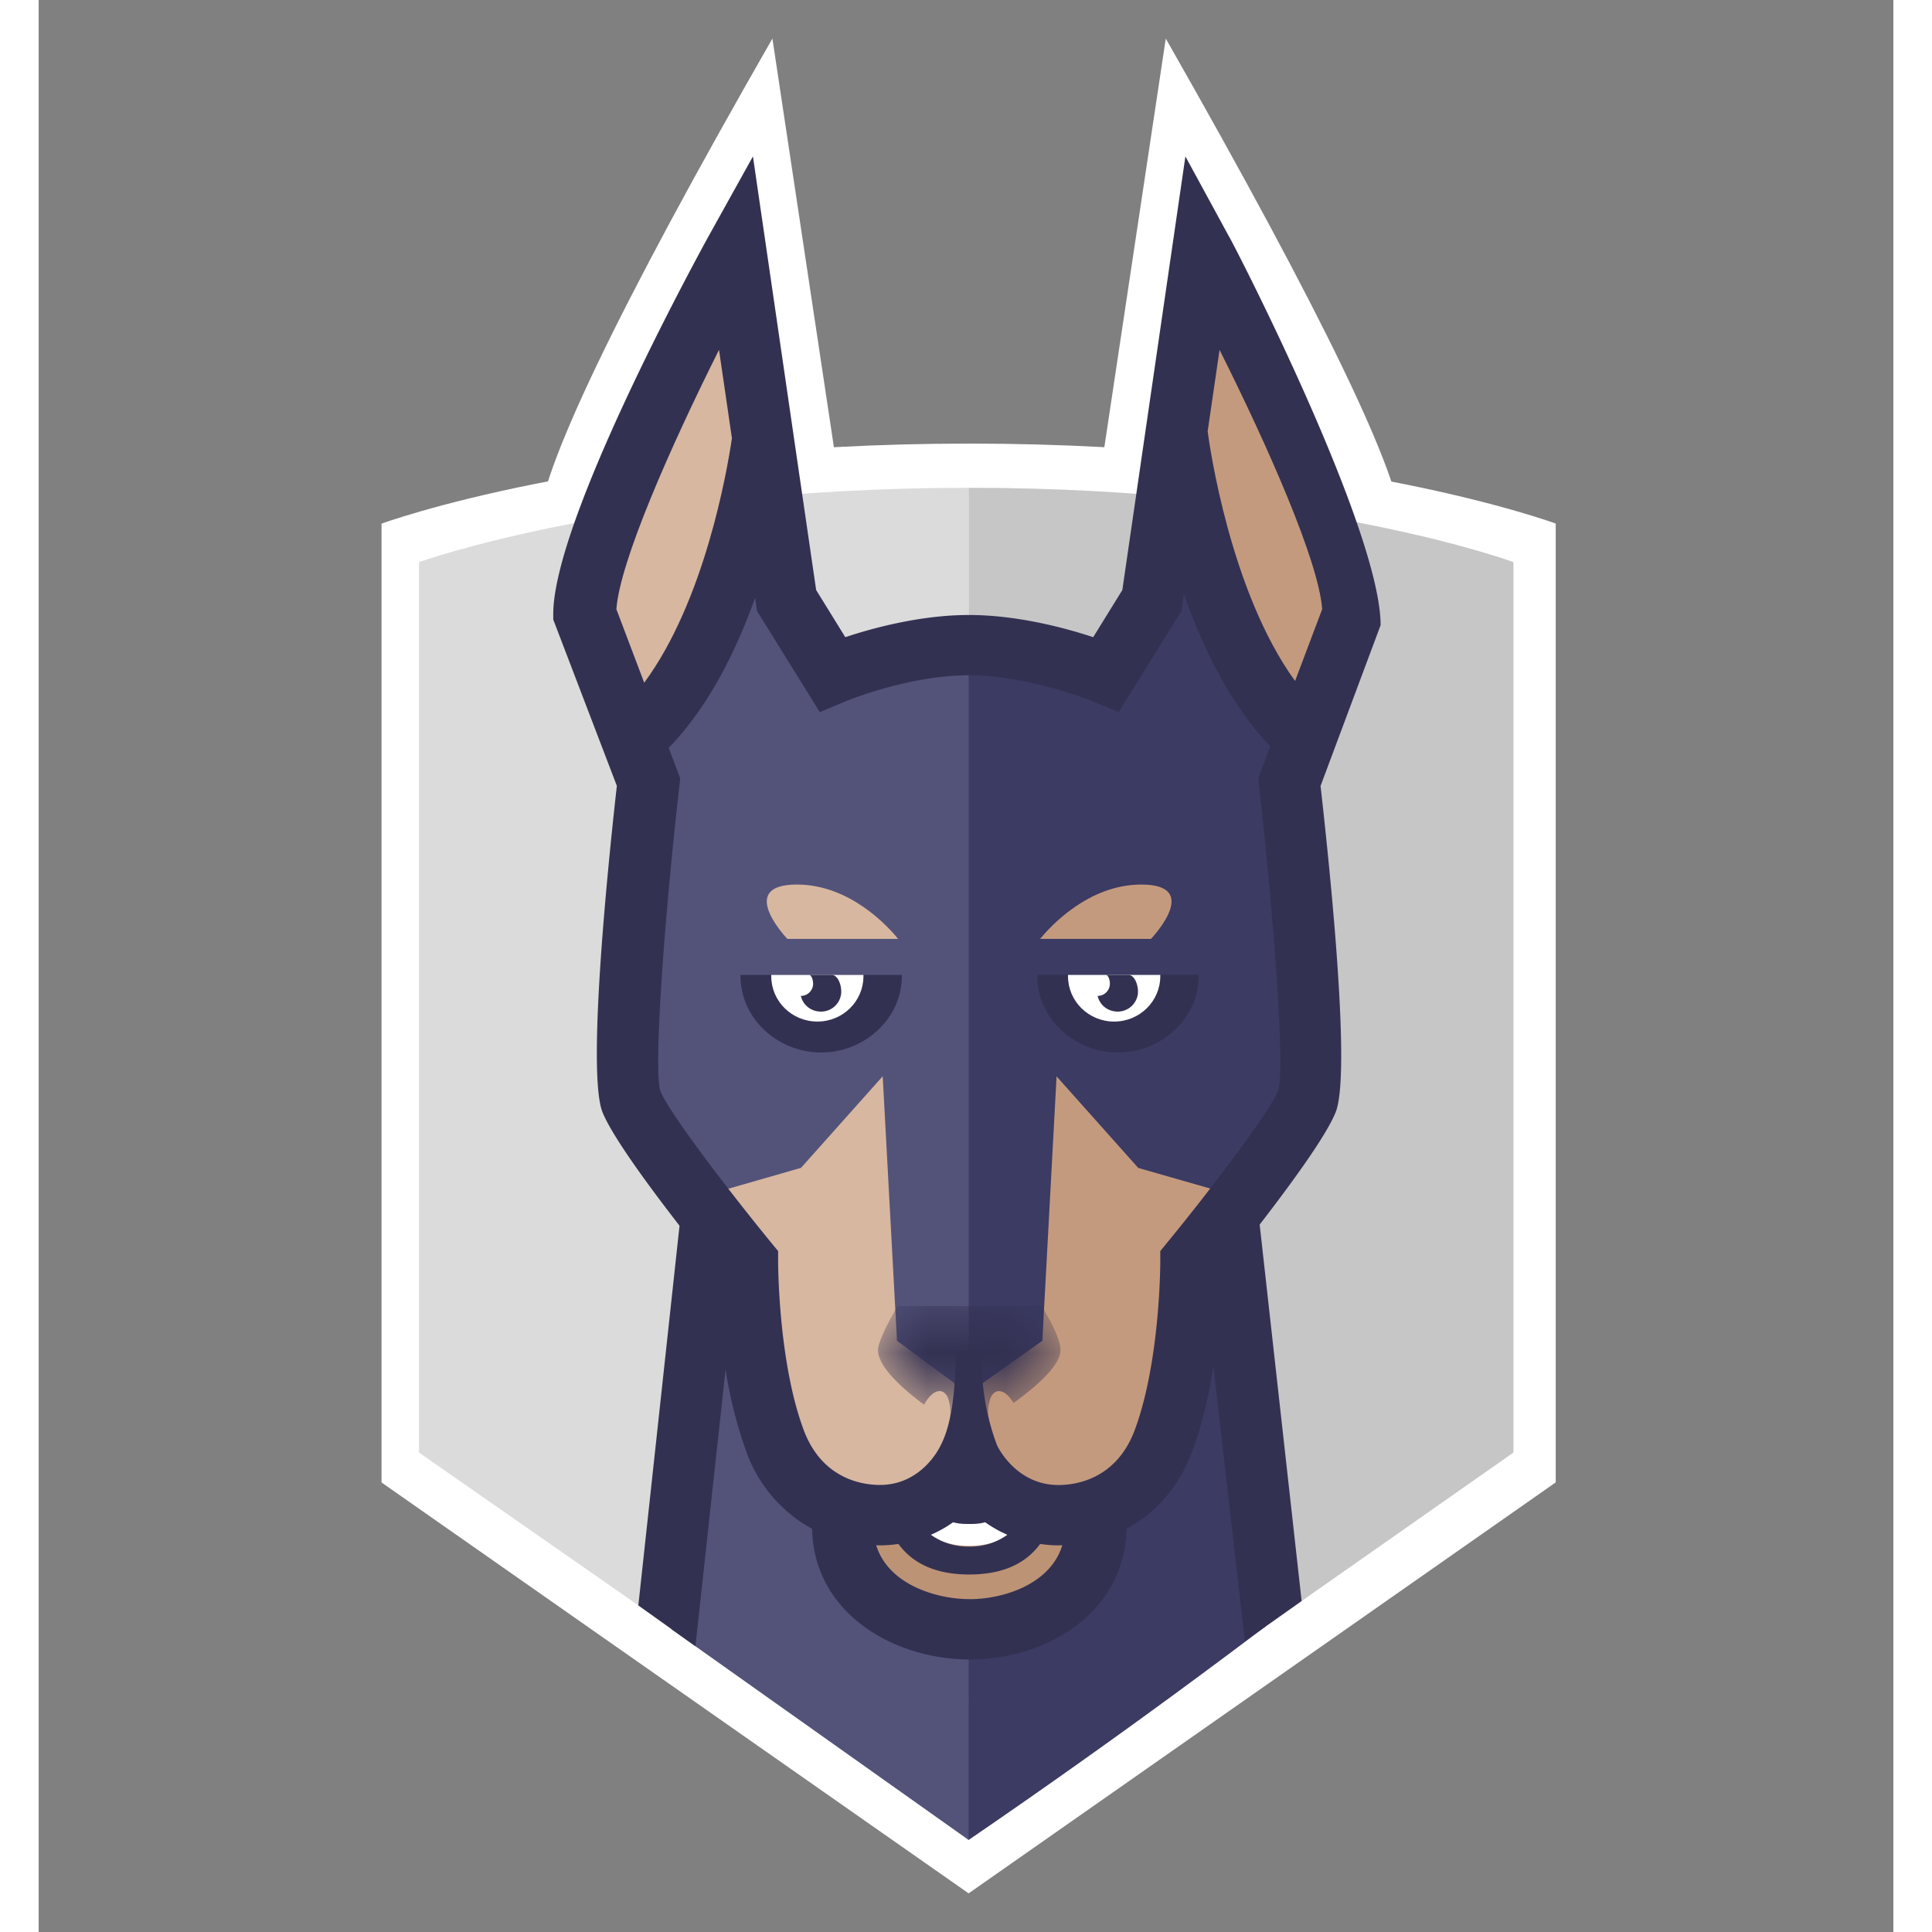 <svg xmlns="http://www.w3.org/2000/svg" width="40" height="40" fill="none" viewBox="0 0 24 25">
  <rect x="0" y="0" width="24" height="25" fill="#808080" stroke="none"/>
  <path fill="#fff" d="M17.638 6.832H6.465c0-.698 1.01-2.81 3.03-6.333l.839 5.575h3.413l.838-5.575c2.035 3.57 3.053 5.681 3.053 6.333Z"/>
  <path fill="#fff" d="m12.034 24.5-7.597-5.317V6.776S7.246 5.74 12.044 5.74s7.587 1.035 7.587 1.035v12.407L12.034 24.5Z"/>
  <path fill="#DBDBDB" d="m12.034 23.752-7.112-4.956V7.274s2.66-.962 7.112-.962v17.44Z"/>
  <path fill="#C6C6C6" d="M12.044 6.312h-.01v17.425l7.05-4.941V7.274s-2.588-.962-7.04-.962Z"/>
  <path fill="#3B3B63" d="m15.883 21.04-.6-5.204h-3.296v7.928l.047.045a99.591 99.591 0 0 0 3.848-2.768Z"/>
  <path fill="#53537A" d="m8.188 21.082 3.846 2.727.002-8.131h-3.33l-.518 5.404Z"/>
  <path fill="#BC9375" d="M13.68 19.541c0 .894-.85 1.338-1.629 1.338-.78 0-1.646-.444-1.646-1.338"/>
  <path fill="#fff" d="M12.043 20.004c-.626 0-.93-.452-.93-1.38h.298c0 1.087.426 1.087.632 1.087.205 0 .631 0 .631-1.086h.298c0 .927-.304 1.379-.93 1.379Z"/>
  <path fill="#C49A7E" d="M12.034 18.851c.193.498.565.747 1.117.747.54 0 1.103-.28 1.36-.97.359-.966.355-2.31.355-2.31s1.593-1.96 1.593-2.624h-4.425v5.157Z"/>
  <path fill="#D8B7A0" d="M7.545 13.694c0 .768 1.58 2.623 1.58 2.623s-.004 1.344.355 2.31c.256.69.82.97 1.36.97.552 0 .95-.248 1.194-.746v-5.157H7.545Z"/>
  <path fill="#3B3B63" d="M16.27 9.28c-1.23-1.237-1.536-3.817-1.536-3.817-.23.813-.728 3.21-.728 3.21s-.968-.307-2.01-.309c-.035 0-.035 3.23 0 9.69l.992-.705.184-3.421 1.057 1.185 1.362.39.51-.355c.216-.298.288-.551.34-.683.19-.479-.235-4.14-.235-4.14-.151-.31.063-1.044.063-1.044Z"/>
  <path fill="#53537A" d="M10.088 8.673s-.498-2.397-.727-3.21c0 0-.307 2.58-1.536 3.818 0 0 .215.733.064 1.043 0 0-.425 3.662-.236 4.14.053.132.125.386.341.683l.51.356 1.361-.391 1.057-1.185.185 3.422.928.686v-9.69a6.482 6.482 0 0 0-1.947.328Z"/>
  <path fill="#333152" d="M15.41 3.071c.203.374 1.955 3.824 1.955 5.019l-.777 2.08c.132 1.173.393 3.722.196 4.22-.122.309-.587.942-.984 1.456l.543 4.871-.734.52-.408-3.56c-.056.361-.14.747-.27 1.093-.17.459-.47.806-.854 1.012-.023 1.099-1.054 1.692-2.026 1.692-.98 0-2.02-.593-2.043-1.691a1.85 1.85 0 0 1-.856-1.013 5.682 5.682 0 0 1-.263-1.05l-.39 3.582-.739-.528.533-4.913c-.4-.516-.873-1.16-.997-1.47-.197-.499.054-3.048.186-4.222l-.823-2.152v-.07c0-1.195 1.798-4.502 2.002-4.876l.582-1.047.531 3.644.287 1.967.377.61c.362-.12.978-.287 1.6-.287.624 0 1.244.167 1.608.287l.377-.61.816-5.611.57 1.047Zm-3.36 17.622c.43 0 1.043-.191 1.196-.698l-.05.002c-.083 0-.161-.008-.237-.018-.222.303-.567.395-.918.395-.349 0-.694-.093-.915-.395a1.84 1.84 0 0 1-.24.018l-.048-.002c.155.507.775.698 1.212.698Zm-.504-.833a.816.816 0 0 0 .496.153.81.81 0 0 0 .493-.153 1.605 1.605 0 0 1-.287-.162c-.077.022-.15.022-.207.022-.056 0-.13 0-.208-.022a1.57 1.57 0 0 1-.287.162Zm3.056-3.779c.529-.644 1.324-1.683 1.44-1.973.087-.3-.062-2.283-.25-3.945l-.01-.092.155-.413c-.514-.538-.873-1.276-1.118-1.972l-.031.218-.812 1.31-.317-.132c-.008-.003-.835-.344-1.62-.344-.791 0-1.606.34-1.613.344l-.318.133-.813-1.31-.024-.168c-.247.69-.606 1.414-1.118 1.94l.149.394-.01.093c-.19 1.661-.337 3.645-.248 3.951.113.284.908 1.322 1.436 1.966l.089.108v.138c0 .013 0 1.288.33 2.175.24.644.77.713.987.713.547 0 .778-.493.787-.514.129-.247.193-.654.193-1.22h.33c0 .455.069.863.207 1.223.008.018.245.512.794.512.217 0 .748-.07.987-.713.33-.89.33-2.163.33-2.176v-.138l.088-.108Z"/>
  <path fill="#333152" d="M14.513 12.615h-1.591v.017c0 .545.48.987 1.044.987.564 0 1.044-.442 1.044-.987v-.017h-.497Z"/>
  <path fill="#fff" d="M13.32 12.615v.017c0 .324.266.587.597.587.33 0 .597-.263.597-.587v-.017H13.32Z"/>
  <path fill="#333152" d="m13.821 12.615-.007.002c.034.007.054.084.046.136a.159.159 0 0 1-.157.134.26.26 0 0 0 .221.2.263.263 0 0 0 .299-.218c.015-.105-.037-.254-.122-.254h-.28Zm-3.148 0H9.082v.017c0 .545.48.987 1.044.987.564 0 1.044-.442 1.044-.987v-.017h-.497Z"/>
  <path fill="#fff" d="M9.48 12.615v.017c0 .324.266.587.597.587.33 0 .596-.263.596-.587v-.017H9.48Z"/>
  <path fill="#333152" d="M10.26 12.615h-.279l-.007.002c.034.007.053.084.046.136a.159.159 0 0 1-.157.134.261.261 0 0 0 .22.2.262.262 0 0 0 .3-.218c.015-.105-.036-.254-.122-.254Z"/>
  <path fill="#C49A7E" d="M14.393 12.15c.067-.072.634-.704-.124-.704-.685 0-1.179.543-1.31.703h1.434Z"/>
  <path fill="#D8B7A0" d="M11.122 12.15c-.13-.161-.624-.704-1.31-.704-.757 0-.19.632-.124.703h1.434ZM7.476 7.883c.045-.62.702-2.105 1.328-3.356l.167 1.144c-.063.428-.354 2.106-1.135 3.163l-.36-.951Z"/>
  <path fill="#C49A7E" d="m15.127 5.582.154-1.055c.626 1.251 1.283 2.736 1.328 3.356l-.351.929c-.843-1.164-1.108-3.057-1.131-3.23Z"/>
  <mask id="a" width="4" height="3" x="10" y="16" maskUnits="userSpaceOnUse" style="mask-type:alpha">
    <path fill="#fff" d="M11.457 18.177c-.294-.219-.596-.495-.596-.708 0-.139.252-.568.252-.568h1.866s.244.38.244.568c0 .198-.304.467-.608.686-.104-.175-.235-.205-.296-.068a.545.545 0 0 0-.022.282c-.166.105-.287.173-.287.173s-.093-.054-.227-.14a.573.573 0 0 0-.017-.315c-.062-.14-.196-.106-.3.075l-.008.015Z"/>
  </mask>
  <g mask="url(#a)">
    <path fill="#333152" d="M11.457 18.177c-.294-.219-.596-.495-.596-.708 0-.139.252-.568.252-.568h1.866s.244.38.244.568c0 .198-.304.467-.608.686-.104-.175-.235-.205-.296-.068a.545.545 0 0 0-.022.282c-.166.105-.287.173-.287.173s-.093-.054-.227-.14a.573.573 0 0 0-.017-.315c-.062-.14-.196-.106-.3.075l-.008.015Z"/>
  </g>
</svg>
